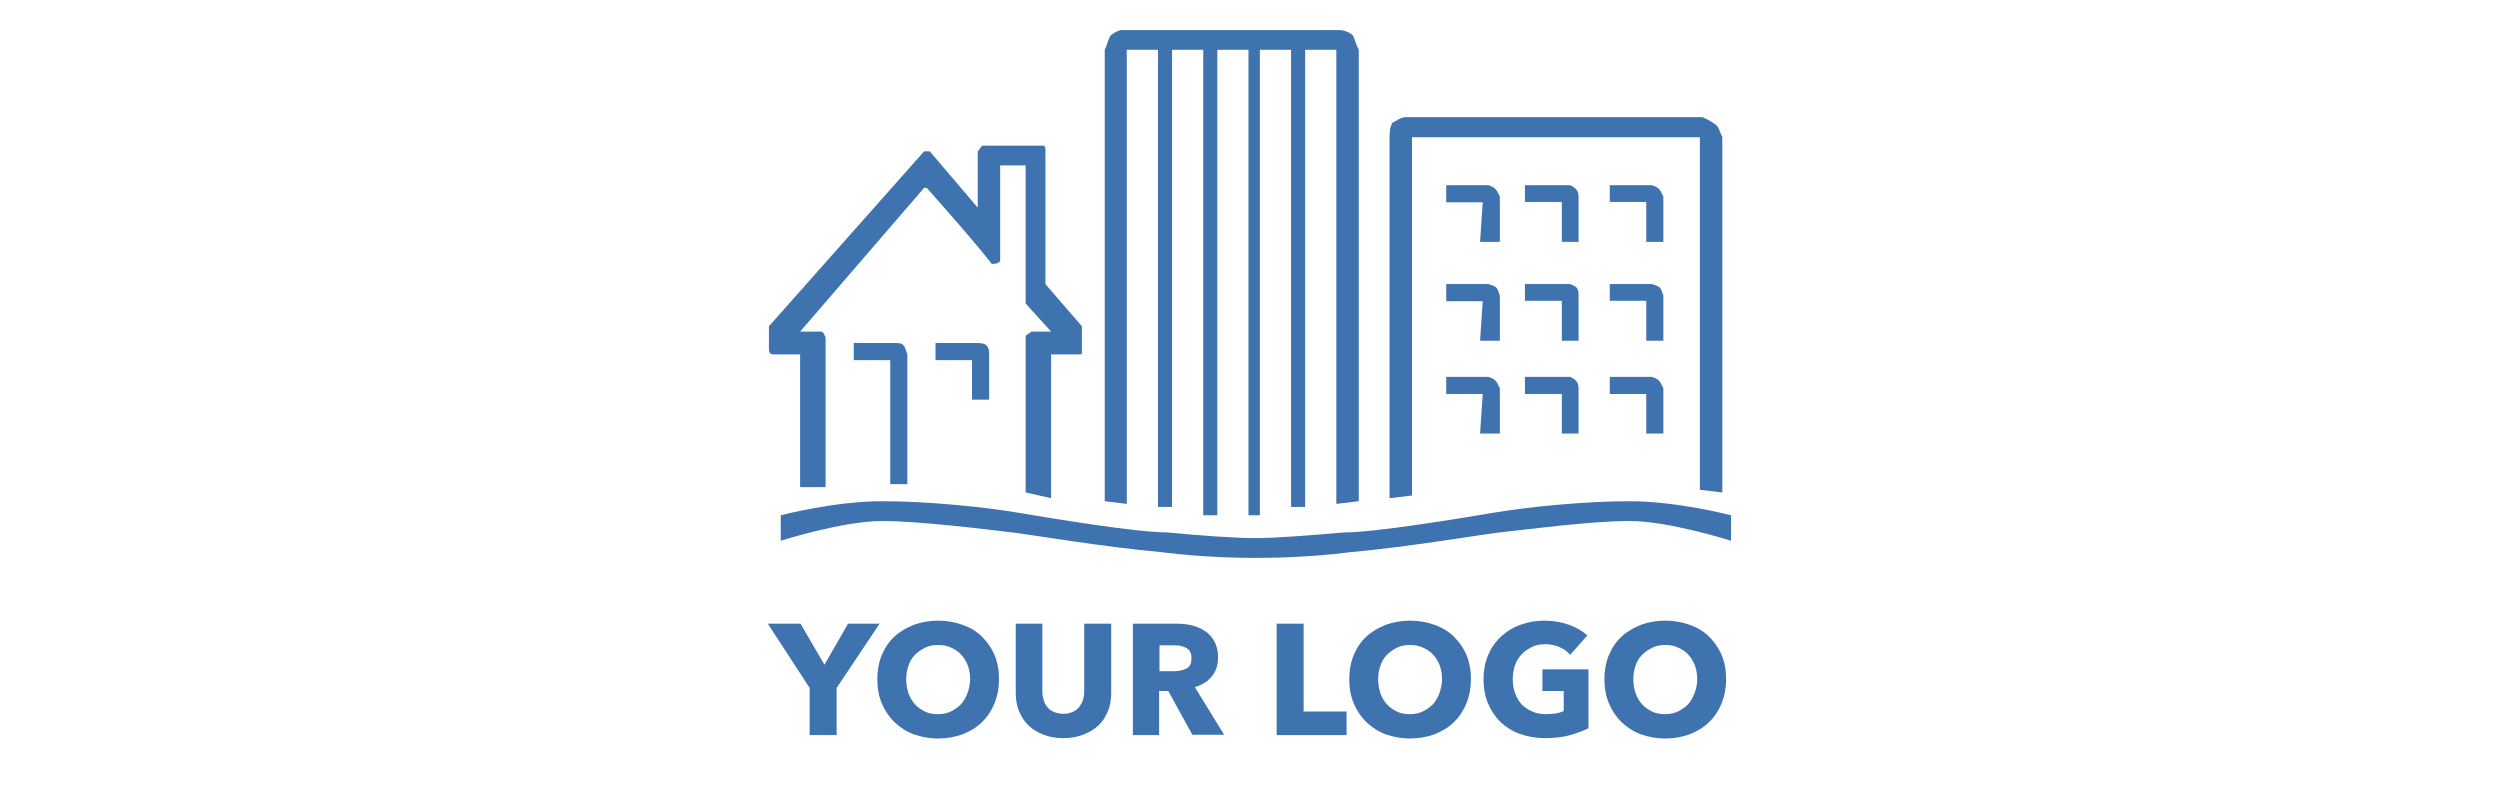 <?xml version="1.0" encoding="utf-8"?>
<!-- Generator: Adobe Illustrator 18.1.1, SVG Export Plug-In . SVG Version: 6.00 Build 0)  -->
<svg version="1.1" id="Layer_1" xmlns="http://www.w3.org/2000/svg" xmlns:xlink="http://www.w3.org/1999/xlink" x="0px" y="0px"
	 viewBox="0 0 657.4 211.3" enable-background="new 0 0 657.4 211.3" xml:space="preserve">
<g>
	<path fill="#3E73B0" d="M269.7,54.6v25.2l6.7,7.4h-5.2c-0.7,0.7-1.5,0.7-1.5,1.5v40.8l6.7,1.5V93.2h7.4c0.7,0,0.7,0,0.7-0.7v-6.7
		l-9.6-11.1V39c0,0,0-0.7-0.7-0.7h-15.6c-0.7,0-0.7,0.7-1.5,1.5v14.8l-12.6-14.8H243l-40.8,46v5.9c0,1.5,0.7,1.5,1.5,1.5h6.7v34.9
		h6.7V88.7c-0.7-1.5-0.7-1.5-1.5-1.5h-5.2L243,49.4h0.7c5.9,6.7,11.9,13.4,17.1,20c0.7,0,1.5,0,2.2-0.7V43.5h6.7L269.7,54.6
		L269.7,54.6L269.7,54.6z M365.4,131V36.8c0-2.2,0-3,0.7-4.5c1.5-0.7,2.2-1.5,3.7-1.5h77.9c1.5,0.7,3,1.5,3.7,2.2
		c0.7,0.7,0.7,1.5,1.5,3v93.5l-5.9-0.7V36.1h-75.7v94.2L365.4,131z"/>
	<path fill="#3E73B0" d="M380.3,48.7h11.1c2.2,0.7,2.2,1.5,3,3v11.9h-5.2l0.7-10.4h-9.6L380.3,48.7L380.3,48.7z M401,48.7h11.9
		c1.5,0.7,2.2,1.5,2.2,3v11.9h-4.4V53.1H401L401,48.7L401,48.7z M423.3,48.7h11.1c2.2,0.7,2.2,1.5,3,3v11.9h-4.5V53.1h-9.6V48.7z
		 M380.3,74.7h11.1c2.2,0.7,2.2,0.7,3,3v11.9h-5.2l0.7-10.4h-9.6L380.3,74.7L380.3,74.7z M401,74.7h11.9c1.5,0.7,2.2,0.7,2.2,3v11.9
		h-4.4V79.1H401L401,74.7L401,74.7z M423.3,74.7h11.1c2.2,0.7,2.2,0.7,3,3v11.9h-4.5V79.1h-9.6V74.7z M380.3,99.1h11.1
		c2.2,0.7,2.2,1.5,3,3V114h-5.2l0.7-10.4h-9.6L380.3,99.1L380.3,99.1z M401,99.1h11.9c1.5,0.7,2.2,1.5,2.2,3V114h-4.4v-10.4H401
		L401,99.1L401,99.1z M423.3,99.1h11.1c2.2,0.7,2.2,1.5,3,3V114h-4.5v-10.4h-9.6V99.1z M246,90.2h11.1c2.2,0,3,0.7,3,3v11.9h-4.5
		V94.7H246V90.2z M224.5,90.2h11.1c2.2,0,2.2,0.7,3,3v34.1h-4.5V94.7h-9.6V90.2z M290.5,131.8V13.1c0.7-1.5,0.7-2.2,1.5-3.7
		c0.7-0.7,2.2-1.5,3-1.5h57.1c1.5,0,3,0.7,3.7,1.5c0.7,1.5,0.7,2.2,1.5,3.7v118.7l-5.9,0.7V13.1h-8.2v120.2h-3.7V13.1h-8.2v122.4h-3
		V13.1h-8.2v122.4h-3.7V13.1h-8.2v120.2h-3.7V13.1h-8.2v119.4L290.5,131.8L290.5,131.8z"/>
	<path fill="#3E73B0" d="M428.5,131.8c-11.9,0-26.7,1.5-35.6,3c-8.9,1.5-31.2,5.2-39.3,5.2c-8.2,0.7-17.8,1.5-23.7,1.5
		c-5.2,0-14.8-0.7-23-1.5c-8.2,0-30.4-3.7-39.3-5.2s-23.7-3-35.6-3c-12.6,0-26.7,3.7-26.7,3.7v6.7c0,0,16.3-5.2,26.7-5.2
		c9.6,0,27.4,2.2,34.1,3c5.9,0.7,23,3.7,39.3,5.2c11.9,1.5,22.3,1.5,24.5,1.5c3,0,13.4,0,25.2-1.5c16.3-1.5,33.4-4.5,39.3-5.2
		c6.7-0.7,23.7-3,34.1-3s26.7,5.2,26.7,5.2v-6.7C455.2,135.5,441.1,131.8,428.5,131.8z"/>
</g>
<g>
	<path fill="#3E73B0" d="M220,180.9v12.4h-7.1v-12.4l-11-16.9h8.6l6.3,10.8L223,164h8.3L220,180.9z"/>
	<path fill="#3E73B0" d="M262.7,178.6c0,2.3-0.4,4.4-1.2,6.4c-0.8,1.9-1.9,3.6-3.3,4.9c-1.4,1.4-3.1,2.4-5.1,3.2
		c-2,0.7-4.1,1.1-6.4,1.1c-2.3,0-4.4-0.4-6.4-1.1c-1.9-0.7-3.6-1.8-5.1-3.2c-1.4-1.4-2.5-3-3.3-4.9s-1.2-4-1.2-6.4
		c0-2.3,0.4-4.5,1.2-6.4c0.8-1.9,1.9-3.5,3.3-4.8c1.4-1.3,3.1-2.3,5.1-3.1c1.9-0.7,4.1-1.1,6.4-1.1c2.3,0,4.4,0.4,6.4,1.1
		c2,0.7,3.7,1.7,5.1,3.1s2.5,2.9,3.3,4.8C262.3,174.1,262.7,176.2,262.7,178.6z M255.1,178.6c0-1.3-0.2-2.5-0.6-3.6s-1-2-1.7-2.8
		s-1.6-1.4-2.7-1.9c-1-0.5-2.2-0.7-3.4-0.7s-2.4,0.2-3.4,0.7c-1,0.5-1.9,1.1-2.7,1.9s-1.3,1.7-1.7,2.8s-0.6,2.3-0.6,3.6
		c0,1.3,0.2,2.5,0.6,3.7s1,2.1,1.7,2.9c0.7,0.8,1.6,1.4,2.6,1.9c1,0.5,2.2,0.7,3.4,0.7s2.4-0.2,3.4-0.7c1-0.5,1.9-1.1,2.7-1.9
		c0.7-0.8,1.3-1.8,1.7-2.9S255.1,179.9,255.1,178.6z"/>
	<path fill="#3E73B0" d="M291.3,187.1c-0.6,1.4-1.4,2.7-2.5,3.7c-1.1,1-2.4,1.8-4,2.4c-1.6,0.6-3.3,0.9-5.2,0.9
		c-1.9,0-3.7-0.3-5.2-0.9c-1.5-0.6-2.9-1.4-3.9-2.4c-1.1-1-1.9-2.3-2.5-3.7c-0.6-1.4-0.9-3.1-0.9-4.8V164h7v17.7
		c0,0.8,0.1,1.6,0.3,2.3s0.5,1.4,1,1.9c0.4,0.6,1,1,1.7,1.3c0.7,0.3,1.6,0.5,2.5,0.5c1,0,1.8-0.2,2.5-0.5c0.7-0.3,1.3-0.8,1.7-1.3
		c0.4-0.6,0.8-1.2,1-1.9s0.3-1.5,0.3-2.3V164h7.1v18.3C292.2,184.1,291.9,185.7,291.3,187.1z"/>
	<path fill="#3E73B0" d="M313.6,193.3l-6.4-11.6h-2.4v11.6h-6.9V164h11.2c1.4,0,2.8,0.1,4.1,0.4c1.3,0.3,2.5,0.8,3.6,1.5
		c1.1,0.7,1.9,1.6,2.5,2.7s1,2.5,1,4.2c0,2-0.5,3.7-1.6,5c-1.1,1.4-2.6,2.3-4.5,2.9l7.7,12.5H313.6z M313.3,173
		c0-0.7-0.1-1.2-0.4-1.7s-0.7-0.8-1.1-1c-0.5-0.2-1-0.4-1.5-0.5c-0.6-0.1-1.1-0.1-1.6-0.1h-3.8v6.8h3.4c0.6,0,1.2,0,1.8-0.1
		c0.6-0.1,1.2-0.3,1.7-0.5c0.5-0.2,0.9-0.6,1.2-1.1C313.2,174.4,313.3,173.8,313.3,173z"/>
	<path fill="#3E73B0" d="M335.7,193.3V164h7.1v23.1h11.3v6.2H335.7z"/>
	<path fill="#3E73B0" d="M386.8,178.6c0,2.3-0.4,4.4-1.2,6.4c-0.8,1.9-1.9,3.6-3.3,4.9c-1.4,1.4-3.1,2.4-5.1,3.2
		c-2,0.7-4.1,1.1-6.4,1.1c-2.3,0-4.4-0.4-6.4-1.1c-1.9-0.7-3.6-1.8-5.1-3.2c-1.4-1.4-2.5-3-3.3-4.9s-1.2-4-1.2-6.4
		c0-2.3,0.4-4.5,1.2-6.4c0.8-1.9,1.9-3.5,3.3-4.8c1.4-1.3,3.1-2.3,5.1-3.1c1.9-0.7,4.1-1.1,6.4-1.1c2.3,0,4.4,0.4,6.4,1.1
		c2,0.7,3.7,1.7,5.1,3.1s2.5,2.9,3.3,4.8C386.4,174.1,386.8,176.2,386.8,178.6z M379.2,178.6c0-1.3-0.2-2.5-0.6-3.6s-1-2-1.7-2.8
		s-1.6-1.4-2.7-1.9c-1-0.5-2.2-0.7-3.4-0.7s-2.4,0.2-3.4,0.7c-1,0.5-1.9,1.1-2.7,1.9s-1.3,1.7-1.7,2.8s-0.6,2.3-0.6,3.6
		c0,1.3,0.2,2.5,0.6,3.7s1,2.1,1.7,2.9c0.7,0.8,1.6,1.4,2.6,1.9c1,0.5,2.2,0.7,3.4,0.7s2.4-0.2,3.4-0.7c1-0.5,1.9-1.1,2.7-1.9
		c0.7-0.8,1.3-1.8,1.7-2.9S379.2,179.9,379.2,178.6z"/>
	<path fill="#3E73B0" d="M412.5,193.4c-1.9,0.5-4,0.7-6.3,0.7c-2.3,0-4.5-0.4-6.5-1.1c-2-0.7-3.7-1.8-5.1-3.1
		c-1.4-1.4-2.5-3-3.3-4.9c-0.8-1.9-1.2-4-1.2-6.3c0-2.3,0.4-4.5,1.2-6.4s1.9-3.5,3.4-4.9c1.4-1.3,3.1-2.4,5.1-3.1
		c1.9-0.7,4-1.1,6.3-1.1c2.3,0,4.5,0.4,6.5,1.1c2,0.7,3.6,1.7,4.8,2.8l-4.5,5.1c-0.7-0.8-1.6-1.5-2.7-2c-1.1-0.5-2.4-0.8-3.9-0.8
		c-1.2,0-2.4,0.2-3.4,0.7c-1,0.5-2,1.1-2.7,1.9c-0.8,0.8-1.4,1.8-1.8,2.9c-0.4,1.1-0.6,2.3-0.6,3.7c0,1.4,0.2,2.6,0.6,3.7
		c0.4,1.1,1,2.1,1.7,2.9c0.8,0.8,1.7,1.4,2.8,1.9c1.1,0.5,2.4,0.7,3.8,0.7c0.8,0,1.6-0.1,2.4-0.2c0.7-0.1,1.4-0.3,2.1-0.6v-5.3h-5.6
		V176h12.1v15.5C416.1,192.3,414.4,192.9,412.5,193.4z"/>
	<path fill="#3E73B0" d="M453.9,178.6c0,2.3-0.4,4.4-1.2,6.4c-0.8,1.9-1.9,3.6-3.3,4.9c-1.4,1.4-3.1,2.4-5.1,3.2
		c-2,0.7-4.1,1.1-6.4,1.1c-2.3,0-4.4-0.4-6.4-1.1c-1.9-0.7-3.6-1.8-5.1-3.2c-1.4-1.4-2.5-3-3.3-4.9s-1.2-4-1.2-6.4
		c0-2.3,0.4-4.5,1.2-6.4c0.8-1.9,1.9-3.5,3.3-4.8c1.4-1.3,3.1-2.3,5.1-3.1c1.9-0.7,4.1-1.1,6.4-1.1c2.3,0,4.4,0.4,6.4,1.1
		c2,0.7,3.7,1.7,5.1,3.1s2.5,2.9,3.3,4.8C453.5,174.1,453.9,176.2,453.9,178.6z M446.3,178.6c0-1.3-0.2-2.5-0.6-3.6s-1-2-1.7-2.8
		s-1.6-1.4-2.7-1.9c-1-0.5-2.2-0.7-3.4-0.7s-2.4,0.2-3.4,0.7c-1,0.5-1.9,1.1-2.7,1.9s-1.3,1.7-1.7,2.8s-0.6,2.3-0.6,3.6
		c0,1.3,0.2,2.5,0.6,3.7s1,2.1,1.7,2.9c0.7,0.8,1.6,1.4,2.6,1.9c1,0.5,2.2,0.7,3.4,0.7s2.4-0.2,3.4-0.7c1-0.5,1.9-1.1,2.7-1.9
		c0.7-0.8,1.3-1.8,1.7-2.9S446.3,179.9,446.3,178.6z"/>
</g>
</svg>

